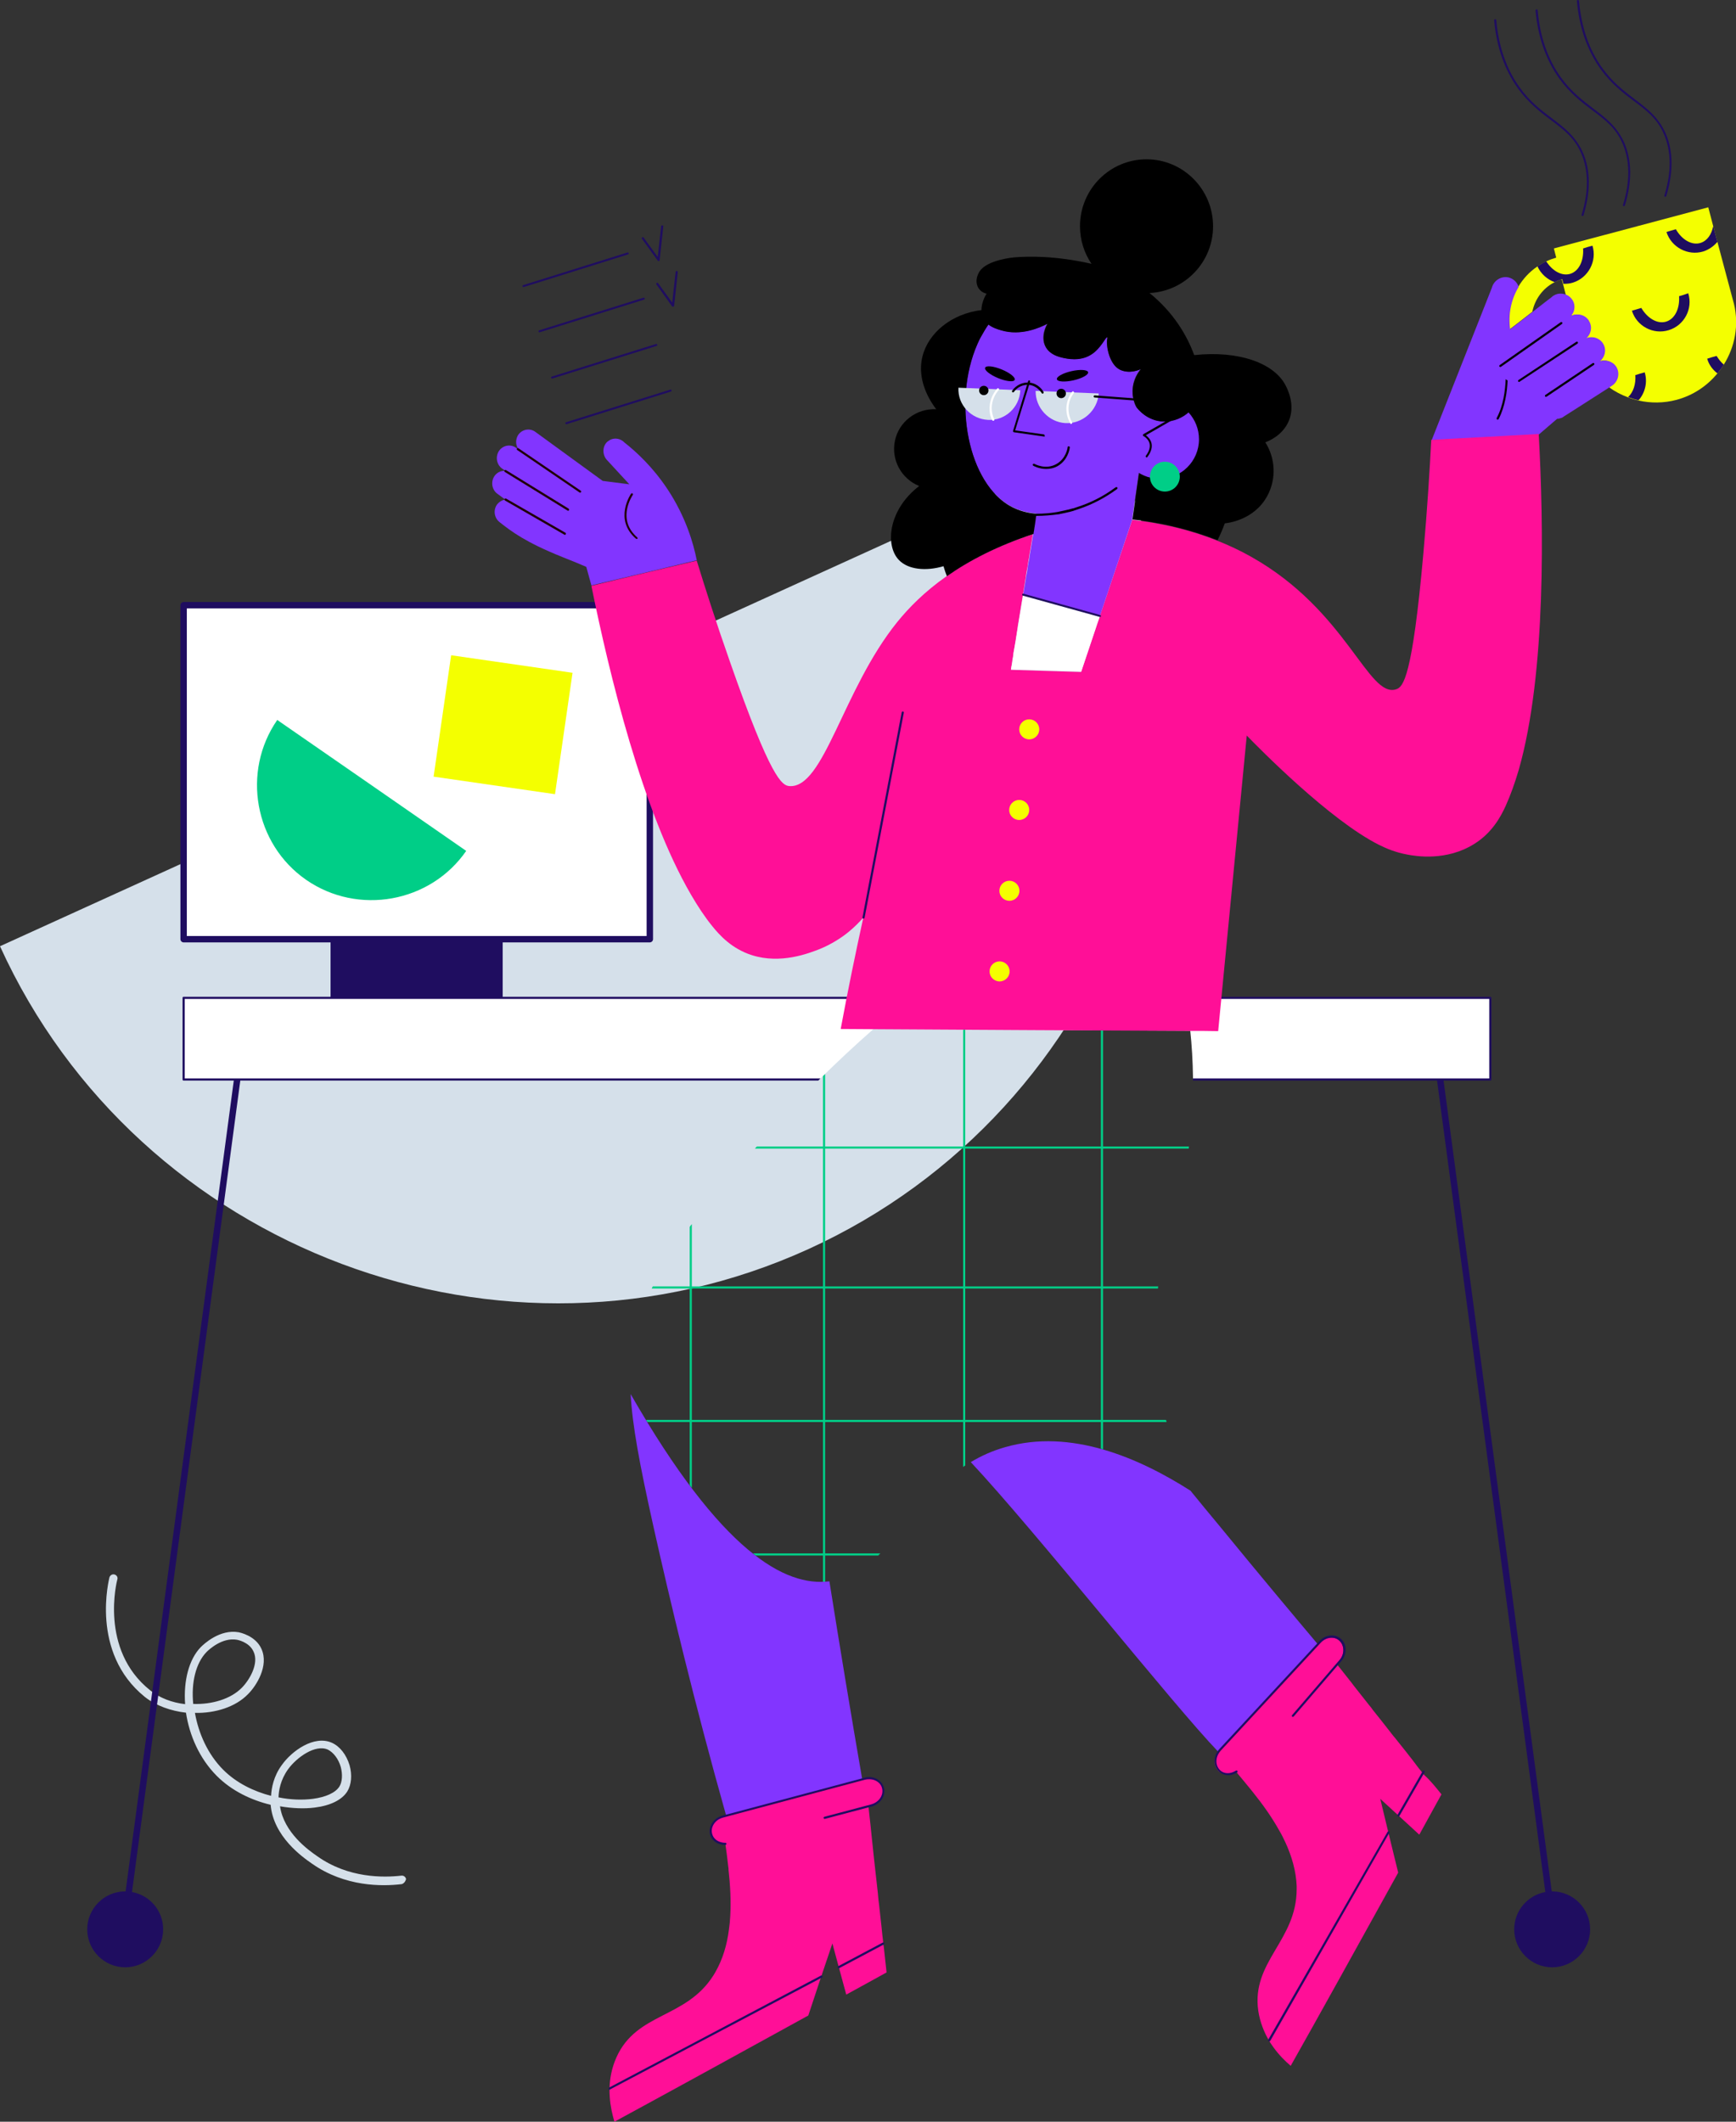 <?xml version="1.0" encoding="utf-8"?>
<!-- Generator: Adobe Illustrator 22.1.0, SVG Export Plug-In . SVG Version: 6.00 Build 0)  -->
<svg version="1.1" id="Слой_1" xmlns="http://www.w3.org/2000/svg" xmlns:xlink="http://www.w3.org/1999/xlink" x="0px" y="0px"
	 viewBox="0 0 814 994.9" style="enable-background:new 0 0 814 994.9;" xml:space="preserve">
<rect x="0" y="0" width="814" height="994.9" fill="#333333" stroke="none"/>
<style type="text/css">
	.st0{fill:#D5E0EA;}
	.st1{fill:#1F0D60;}
	.st2{fill:#FFFFFF;}
	.st3{fill:#00CE87;}
	.st4{fill:#F4FF00;}
	.st5{fill:#8235FF;}
	.st6{fill:#FF0F97;}
	.st7{fill:#1F0000;}
</style>
<g id="background_1_">
	<g id="background">
		<path id="semicircle" class="st0" d="M521.1,206.6c65,142.9,0.9,314-142,379.1S65,586.6,0,443.7
			C173.7,364.7,347.4,285.6,521.1,206.6z"/>
		<path id="line_1_" class="st0" d="M189.5,882.8c-0.3,0.3-0.7,0.6-1.2,0.7c-9.1,1.1-26.5,1.3-42-9.6c-4.5-3.1-18.1-12.7-19.4-27.6
			c-9.1-2.2-18.2-6.5-25.2-13.5c-8.2-8.2-12.9-19.1-14.5-29.7c-7-0.8-14-3.2-19.3-7.4C42,774.8,51.3,740,51.3,739.7
			c0.3-1,1.3-1.7,2.4-1.4c1,0.3,1.7,1.3,1.3,2.4c-0.1,0.3-8.6,32.8,15.4,51.9c4.4,3.6,10.3,5.8,16.4,6.5c-0.8-11,1.8-21,7.3-26.7
			l0,0c1.5-1.5,9-8.6,17.9-7c0.3,0.1,7.8,1.5,10.6,7.8c3.6,8-2.5,17.4-6.2,21.1c0,0,0,0-0.1,0.1c-5.8,6-15.3,9-24.9,8.8
			c1.7,9.6,6,19.4,13.3,26.7c6.2,6.2,14.3,10.1,22.4,12.2c0.2-3.7,1.2-9.2,5-14.4c4.7-6.7,15.2-14.2,23.5-10.5
			c3.8,1.7,6.8,5.6,8.3,10.5c1.3,4.6,0.9,9.2-1.1,12.4c-2.5,3.9-7.9,6.6-15.3,7.5c-4.7,0.6-10.4,0.4-16.2-0.6
			c1.8,12.3,13.2,20.5,17.6,23.5c14.4,10.2,30.9,10,39.4,9c1-0.1,2,0.7,2.1,1.7C190.2,881.8,189.9,882.4,189.5,882.8z M130.6,842.8
			c5.7,1.2,11.4,1.3,16.1,0.7c6-0.8,10.5-2.8,12.4-5.7c1.4-2.2,1.6-5.7,0.7-9.2c-1.1-3.9-3.5-6.9-6.1-8.2
			c-5.9-2.6-14.6,3.7-18.6,9.2C131.5,834.6,130.7,839.6,130.6,842.8z M90.6,799c8.8,0.3,17.6-2.3,22.8-7.6c0,0,0,0,0.1-0.1
			c3.6-3.7,8-11.3,5.4-16.8c-2-4.6-7.8-5.6-7.8-5.6c-6.9-1.2-13.1,4.6-14.2,5.7l0,0C91.8,779.8,89.6,789,90.6,799z"/>
	</g>
</g>
<g id="general_1_">
	<g id="general">
		<g id="computer">
			<rect x="155" y="438.9" class="st1" width="80.7" height="29"/>
			<g>
				<rect x="86.1" y="283.8" class="st2" width="218.6" height="156.6"/>
				<path class="st1" d="M304.7,441.9H86.1c-0.8,0-1.5-0.7-1.5-1.5V283.8c0-0.8,0.7-1.5,1.5-1.5h218.6c0.8,0,1.5,0.7,1.5,1.5v156.6
					C306.2,441.2,305.5,441.9,304.7,441.9z M87.6,438.9h215.6V285.3H87.6V438.9z"/>
			</g>
			<g id="figures">
				<path class="st3" d="M218.6,399c-16.8,24.3-50.7,30.4-75,13.6s-30.4-50.7-13.6-75C159.6,358.1,189.1,378.5,218.6,399z"/>
				
					<rect x="207" y="311" transform="matrix(0.143 -0.99 0.99 0.143 -134.177 524.638)" class="st4" width="57.5" height="57.5"/>
			</g>
		</g>
		<g id="table">
			<path class="st1" d="M61.9,887.2l50.8-380.7l-3-0.4L58.9,886.9c-0.1,0-0.1,0-0.2,0c-9.8,0-17.8,8-17.8,17.8s8,17.8,17.8,17.8
				s17.8-8,17.8-17.8C76.5,895.9,70.2,888.7,61.9,887.2z"/>
			<path class="st1" d="M727.8,886.9c-0.1,0-0.1,0-0.2,0l-50.8-380.8l-3,0.4l50.8,380.7c-8.3,1.5-14.6,8.8-14.6,17.5
				c0,9.8,8,17.8,17.8,17.8s17.8-8,17.8-17.8C745.6,894.9,737.6,886.9,727.8,886.9z"/>
			<path class="st2" d="M86.1,467.9v38.3h298.1c0.2-0.2,0.3-0.3,0.5-0.5c7.5-7.4,15.8-15.2,24.9-23.2c49.5,0.3,99,0.6,148.5,0.8
				c0.7,6.6,1.2,14.1,1.3,22.3v0.5h139.4v-38.3H86.1V467.9z"/>
			<path class="st1" d="M698.8,467.4H86.1c-0.3,0-0.5,0.2-0.5,0.5v38.3c0,0.3,0.2,0.5,0.5,0.5h297.6c0.2-0.2,0.3-0.3,0.5-0.5
				s0.3-0.3,0.5-0.5H86.6v-37.3h611.7v37.3H559.4v1h139.4c0.3,0,0.5-0.2,0.5-0.5v-38.3C699.3,467.7,699.1,467.4,698.8,467.4z"/>
		</g>
		<g id="woman">
			<g id="skirt">
				<path class="st3" d="M324.4,574v123.7c-0.3-0.4-0.7-0.9-1-1.3V575.3C323.7,574.9,324,574.4,324.4,574z"/>
				<path class="st3" d="M386.9,503.6v238.1c-0.3,0-0.7,0-1,0V504.6C386.3,504.3,386.6,503.9,386.9,503.6z"/>
				<path class="st3" d="M452.6,482.9v204.3c-0.3,0.2-0.7,0.4-1,0.7v-205H452.6z"/>
				<path class="st3" d="M517.2,483.2v196.4c-0.3-0.1-0.7-0.2-1-0.3V483.2C516.5,483.2,516.8,483.2,517.2,483.2z"/>
				<path class="st3" d="M547,666.8H303.5c-0.2-0.3-0.4-0.7-0.6-1h243.8C546.9,666.1,546.9,666.5,547,666.8z"/>
				<path class="st3" d="M543.1,603.2c-0.1,0.3-0.1,0.7-0.1,1H305.6c0.1-0.3,0.3-0.7,0.5-1H543.1z"/>
				<path class="st3" d="M412.8,728.4c-0.3,0.3-0.7,0.7-1,1h-57.5c-0.4-0.3-0.9-0.7-1.3-1H412.8z"/>
				<path class="st3" d="M557.5,537.6c0,0.3-0.1,0.7-0.1,1H354c0.1-0.2,0.3-0.3,0.4-0.5c0.2-0.2,0.3-0.3,0.5-0.5H557.5z"/>
			</g>
			<g id="cup_1_">
				<path id="cup" class="st4" d="M813,142.3c-0.1-0.2-0.1-0.5-0.2-0.7l-7.5-28.1l-2-7.5l0,0l-2.3-8.8l-72.4,19.3l1.1,4.3
					c-1.7,0.5-3.3,1.1-4.8,1.8c-1.4,0.7-2.8,1.5-4.1,2.4c-3.7,2.5-6.7,5.8-8.9,9.5c-3.5,5.8-5,12.8-4,19.9l3.9-3l4.9-3.8l1.8-1.4
					c1.2-5.9,4.9-11,10.3-13.8c1.1-0.6,2.3-1.1,3.5-1.4l0.6,2.2l1.3,5.1c1,0.4,1.9,1,2.5,1.9c1.4,1.7,1.7,4,1,5.9
					c-0.2,0.6-0.5,1.2-1,1.8l0.1,0.2c1-0.5,2.1-0.6,3.2-0.5c1.9,0.2,3.7,1.2,4.8,2.8c0.1,0.1,0.2,0.3,0.2,0.4
					c1.4,2.5,0.9,5.7-1.2,7.7c-0.1,0.1-0.2,0.2-0.3,0.2c0.1,0,0.3-0.1,0.4-0.1c2.7-0.9,5.9,0,7.5,2.5c0.9,1.4,1.2,3,0.9,4.5
					s-1.1,2.9-2.4,3.9c1.8-0.7,3.8-0.5,5.5,0.5c0.2,0.1,0.3,0.2,0.5,0.3c0.7,0.4,1.2,1,1.7,1.7c1.9,2.9,1,6.9-1.9,8.8l-1.2,0.8
					c2.7,2,5.6,3.5,8.8,4.7c1.6,0.6,3.2,1.1,4.9,1.5c5.7,1.3,11.9,1.3,17.9-0.3c7.8-2.1,14.3-6.5,19.1-12.3c1.1-1.3,2.1-2.7,3-4.1
					C813.5,162.7,815.5,152.4,813,142.3z"/>
				<g id="pattern">
					<path class="st1" d="M805.3,113.4c-1.7,2-3.9,3.6-6.6,4.5c-7.2,2.2-15-1.9-17.3-9.1c1.5-0.5,2.9-0.9,4.4-1.3
						c2.8,4.9,7.5,7.7,11.6,6.4c3.1-1,5.2-4,5.9-7.9L805.3,113.4z"/>
					<path class="st1" d="M787.3,138.9c0.4,5.7-1.9,10.6-6,11.9s-8.8-1.5-11.7-6.4c-1.5,0.4-2.9,0.9-4.4,1.3
						c2.2,7.2,10,11.4,17.3,9.1c7.2-2.2,11.4-10,9.1-17.3C790.3,138,788.8,138.5,787.3,138.9z"/>
					<path class="st1" d="M737.6,132.5c-1.5,0.5-3,0.6-4.5,0.6l-0.6-2.2c-1.2,0.4-2.4,0.8-3.5,1.4c-3.5-1.2-6.5-3.9-8.1-7.4
						c1.3-0.9,2.7-1.7,4.1-2.4c2.9,4.6,7.4,7.1,11.3,5.9c4.1-1.3,6.4-6.2,6-11.9c1.5-0.5,2.9-0.9,4.4-1.3
						C748.9,122.4,744.8,130.2,737.6,132.5z"/>
					<path class="st1" d="M768.3,187.7c-1.7-0.4-3.3-0.9-4.9-1.5c2.4-2.2,3.7-6,3.4-10.3c1.5-0.5,2.9-0.9,4.4-1.3
						C772.6,179.2,771.4,184.2,768.3,187.7z"/>
					<path class="st1" d="M808.3,171c-0.9,1.4-1.9,2.8-3,4.1c-2.2-1.7-4-4-4.8-6.9c1.5-0.5,2.9-0.9,4.4-1.3
						C805.9,168.5,807,169.9,808.3,171z"/>
				</g>
			</g>
			<g id="legs_1_">
				<g id="legs">
					<path class="st5" d="M404.3,834.4l-0.3,0.1l-63.5,16.9c-15.2-54-26.2-100.2-34.2-136c-6.4-28.8-9.8-47-10.6-61.7
						c42.7,74.5,72.6,90.4,93.2,87.8C393.9,772.9,399,803.8,404.3,834.4z"/>
					<path class="st5" d="M571.7,715.4c19.4,23.7,35.5,42.9,46.2,55.6L572,820.6c-0.3,0.3-0.5,0.6-0.7,0.9
						c-21.1-21.9-85.7-103.4-116.1-135.9c4.8-2.9,10.1-5.3,16.1-7c30.9-8.9,62.9,5.1,86.9,20.4C562.6,704.4,567.1,709.9,571.7,715.4
						z"/>
				</g>
				<g id="shoes">
					<path class="st6" d="M675.9,841.4c-1.8,3.2-5.5,10-10.4,18.9l-9.8-9l-8.5-7.8l3.8,15.8l0,0l4.6,18.8
						c-17.2,31.1-40.2,72.6-50.4,90.6c-2.6-2.2-5.5-5.1-8.1-8.7c-0.7-1-1.5-2.1-2.1-3.2c-2.3-3.9-4.2-8.6-5-13.9
						c-3.3-23.1,17.9-32.8,18-56.9c0-0.6,0-1.2,0-1.7c-0.3-7-2.3-13.9-5.3-20.4c-0.9-1.9-1.8-3.8-2.9-5.6
						c-3.5-6.3-7.8-12.3-12.3-17.9c-0.3-0.3-0.5-0.7-0.8-1c-2.4-3-4.8-5.8-7.1-8.6c-0.4,0.3-0.8,0.5-1.3,0.7c-2.4,1-5.1,0.7-6.9-1
						c-1.8-1.8-2.3-4.5-1.3-7c0.2-0.6,0.5-1.2,0.9-1.8c0.2-0.3,0.5-0.6,0.7-0.9l45.9-49.5l1-1.1c2.7-2.9,7-3.3,9.5-0.8
						s2.4,6.9-0.3,9.8l-1,1.1c1.9,2.4,3.8,4.8,5.7,7.2c0.8,1,1.6,2,2.4,3.1c2.4,3,4.7,6,7.1,9c0.6,0.7,1.2,1.4,1.7,2.2
						c2.8,3.5,5.6,7,8.3,10.5c0.2,0.3,0.4,0.5,0.6,0.8l0.1,0.1c0.4,0.6,0.9,1.1,1.3,1.6c0,0,0,0,0.1,0.1c0.5,0.6,1,1.3,1.5,1.9
						c2.3,2.9,4.6,5.7,6.8,8.6c0.2,0.3,0.4,0.5,0.6,0.8c0.4,0.5,0.8,1,1.2,1.6c0.9,1.2,1.8,2.3,2.7,3.4c0.3,0.4,0.6,0.8,1,1.2
						C670.9,835.1,673.4,838.3,675.9,841.4z"/>
					<path class="st6" d="M414.2,911.4c-0.2-1.4-0.3-2.9-0.5-4.3c-0.1-0.7-0.1-1.3-0.2-2c0-0.3-0.1-0.6-0.1-1
						c-0.4-3.7-0.8-7.3-1.2-10.9c-0.1-0.8-0.2-1.6-0.3-2.4v-0.1c-0.1-0.7-0.1-1.3-0.2-2c0-0.1,0-0.1,0-0.2c0-0.3-0.1-0.7-0.1-1
						c-0.5-4.5-1-8.9-1.5-13.4c-0.1-0.9-0.2-1.8-0.3-2.7c-0.4-3.8-0.8-7.6-1.2-11.4c-0.1-1.3-0.3-2.6-0.4-3.9c-0.3-3-0.7-6.1-1-9.2
						l1.4-0.4c3.8-1,6.3-4.7,5.5-8.1c-0.8-3.4-4.7-5.4-8.5-4.4l-1.2,0.3l-0.3,0.1l-63.5,16.9l-1.7,0.5c-1.1,0.3-2.1,0.8-2.9,1.4
						c-2.1,1.6-3.2,4.2-2.6,6.7c0.6,2.4,2.7,4.2,5.3,4.5c0.5,0.1,1,0.1,1.4,0.1c0.5,3.5,1,7.2,1.4,11c0.1,0.4,0.1,0.8,0.1,1.3
						c0.8,7.1,1.2,14.5,0.8,21.7c-0.1,2.1-0.3,4.2-0.6,6.2c-0.9,7.2-2.9,14-6.4,20.1c-0.3,0.5-0.6,1-0.9,1.5
						c-12.9,20.4-36,17.2-45.5,38.5c-2.2,5-3.1,9.9-3.2,14.5c0,1.3,0,2.6,0.1,3.9c0.3,4.4,1.2,8.4,2.2,11.7
						c18.1-9.8,59.7-32.6,90.9-49.8l6.1-18.4l5.2-15.4l3,11.1l3.5,12.9c8.9-4.9,15.7-8.6,18.9-10.4c-0.4-4-0.9-8-1.3-12
						C414.3,912.5,414.2,911.9,414.2,911.4z"/>
					<path class="st1" d="M576,832.4c-1.7,0-3.3-0.6-4.5-1.8c-1.9-1.8-2.5-4.8-1.5-7.6c0.4-1.1,1-2,1.8-2.9l46.9-50.6
						c1.5-1.6,3.5-2.6,5.6-2.6c1.8-0.1,3.4,0.6,4.7,1.8c2.7,2.7,2.6,7.4-0.3,10.5l-22.1,25.7c-0.2,0.2-0.5,0.2-0.7,0.1
						c-0.2-0.2-0.2-0.5-0.1-0.7l22.1-25.7c2.5-2.7,2.7-6.8,0.3-9.1c-1-1-2.4-1.6-4-1.5c-1.8,0-3.6,0.9-4.9,2.3l-46.9,50.6
						c-0.7,0.8-1.2,1.6-1.6,2.6c-0.9,2.4-0.4,4.9,1.2,6.5c1.6,1.6,4,1.9,6.3,0.9c0.4-0.2,0.8-0.4,1.2-0.6c0.2-0.2,0.5-0.1,0.7,0.1
						c0.2,0.2,0.1,0.5-0.1,0.7c-0.5,0.3-0.9,0.5-1.4,0.7C578,832.2,577,832.4,576,832.4z"/>
					<path class="st1" d="M595.1,957.2c-0.1,0-0.2,0-0.2-0.1c-0.2-0.1-0.3-0.4-0.2-0.7l55.9-97.4c0.1-0.2,0.3-0.3,0.4-0.3
						c0.3,0,0.5,0.2,0.5,0.5c0,0.1,0,0.2-0.1,0.3L595.6,957C595.5,957.1,595.3,957.2,595.1,957.2z"/>
					<path class="st1" d="M655.7,851.8c-0.1,0-0.2,0-0.2-0.1c-0.2-0.1-0.3-0.4-0.2-0.7l11.8-20.5c0.1-0.2,0.4-0.3,0.7-0.2
						c0.2,0.1,0.3,0.4,0.2,0.7l-11.8,20.5C656,851.7,655.9,851.8,655.7,851.8z"/>
					<path class="st1" d="M339.8,865.1c-0.4,0-0.8,0-1.2-0.1c-2.8-0.4-5.1-2.4-5.7-4.9c-0.6-2.6,0.5-5.4,2.8-7.2
						c0.9-0.7,1.9-1.2,3-1.5l66.7-17.8c2.1-0.6,4.3-0.3,6.1,0.8c1.5,0.9,2.6,2.3,3,4c0.9,3.7-1.7,7.6-5.8,8.7l-21.9,5.8
						c-0.3,0.1-0.5-0.1-0.6-0.4c-0.1-0.3,0.1-0.5,0.4-0.6l21.9-5.8c3.6-1,5.9-4.3,5.1-7.5c-0.3-1.4-1.2-2.6-2.6-3.4
						c-1.5-0.9-3.5-1.1-5.3-0.7l-1.5,0.4L339,852.3c-1,0.3-1.9,0.7-2.7,1.3c-2,1.6-3,4-2.4,6.2c0.5,2.2,2.4,3.8,4.9,4.2
						c0.4,0.1,0.9,0.1,1.3,0.1c0.3,0,0.5,0.2,0.5,0.5s-0.2,0.5-0.5,0.5C340,865.1,339.9,865.1,339.8,865.1z"/>
					<path class="st1" d="M285.8,979.9c-0.2,0-0.4-0.1-0.4-0.3c-0.1-0.2,0-0.5,0.2-0.7l99.3-52.5c0.2-0.1,0.4-0.1,0.5,0
						c0.2,0.1,0.3,0.4,0.2,0.7c0,0.1-0.1,0.1-0.2,0.2L286,979.8C286,979.8,285.9,979.9,285.8,979.9z"/>
					<path class="st1" d="M393.2,923c-0.2,0-0.4-0.1-0.4-0.3c-0.1-0.2,0-0.5,0.2-0.7l20.9-11.1c0.2-0.1,0.5,0,0.7,0.2
						c0.1,0.2,0,0.5-0.2,0.7l-20.9,11.1C393.4,923,393.3,923,393.2,923z"/>
				</g>
			</g>
			<g id="hands">
				<g id="hand_r">
					<path class="st5" d="M757.8,171.9c-0.5-0.7-1-1.3-1.7-1.7c-0.2-0.1-0.3-0.2-0.5-0.3c-1.6-0.9-3.6-1.1-5.5-0.5
						c1.3-1,2.1-2.4,2.4-3.9c0.3-1.5,0-3.1-0.9-4.5c-1.6-2.5-4.8-3.5-7.5-2.5c-0.1,0-0.3,0.1-0.4,0.1c0.1-0.1,0.2-0.1,0.3-0.2
						c2.1-2,2.7-5.1,1.2-7.7c-0.1-0.1-0.2-0.2-0.2-0.4c-1.1-1.7-2.9-2.7-4.8-2.8c-1.1-0.1-2.2,0-3.2,0.5c-0.1,0-0.2,0.1-0.4,0.2
						c0.1-0.1,0.2-0.2,0.3-0.4c0.4-0.5,0.8-1.2,1-1.8c0.7-2,0.4-4.2-1-5.9c-0.7-0.9-1.6-1.5-2.5-1.9c-1-0.4-2.2-0.6-3.3-0.5
						s-2.3,0.6-3.2,1.3l-0.3,0.3l-3.4,2.6l-5.5,4.3l-1.8,1.4l-4.9,3.8l-3.9,3c-1-7.1,0.5-14.1,4-19.9c-0.7-2.1-2.4-3.8-4.7-4.4
						c-3.5-0.8-7,1.4-7.9,4.9c-9.4,23.8-18.8,47.6-28.2,71.4l50.3-2.7l8.5-7.3c0.6,0,1.3-0.2,1.9-0.4c0.4-0.1,0.8-0.3,1.1-0.6
						l5.2-3.3l16.4-10.5l1.2-0.8C758.9,178.8,759.7,174.8,757.8,171.9z"/>
					<path d="M706.9,178.4c-0.2,5.3-1.2,12.3-4.2,18.1c-0.1,0.2-0.3,0.3-0.5,0.3c-0.1,0-0.2,0-0.2-0.1c-0.2-0.1-0.3-0.4-0.2-0.7
						c3.1-5.8,4-12.9,4.2-18.2C706.2,178,706.5,178.2,706.9,178.4z"/>
					<path d="M712.3,179.1c-0.2,0-0.3-0.1-0.4-0.2c-0.2-0.2-0.1-0.5,0.1-0.7l27.1-17.9c0.2-0.2,0.5-0.1,0.7,0.1
						c0.2,0.2,0.1,0.5-0.1,0.7L712.5,179C712.5,179.1,712.4,179.1,712.3,179.1z"/>
					<path d="M703.5,172.1c-0.2,0-0.3-0.1-0.4-0.2c-0.2-0.2-0.1-0.5,0.1-0.7l28.6-20.1c0.2-0.2,0.5-0.1,0.7,0.1
						c0.2,0.2,0.1,0.5-0.1,0.7L703.8,172C703.7,172.1,703.6,172.1,703.5,172.1z"/>
					<path d="M724.9,186.1c-0.2,0-0.3-0.1-0.4-0.2c-0.2-0.2-0.1-0.5,0.1-0.7l22.2-14.9c0.2-0.2,0.5-0.1,0.7,0.1
						c0.2,0.2,0.1,0.5-0.1,0.7L725.2,186C725.1,186,725,186.1,724.9,186.1z"/>
				</g>
				<g id="hand_l">
					<path class="st5" d="M313,229.4c-6.9-10.4-14.6-17.5-20.2-21.9c-1.8-1.9-4.5-2.3-6.6-1.3c-0.5,0.3-1,0.6-1.5,1
						c-2.3,2.2-2.3,6-0.2,8.4l10.6,11.5l-12.5-1.6l0,0l-31.6-23c-2.6-1.9-6.2-1.2-8,1.4c-1.3,2-1.3,4.6-0.1,6.5L242,210
						c-2.6-1.9-6.2-1.2-8,1.4c-1.8,2.7-1.2,6.4,1.4,8.3l1.6,1.1c-2-0.2-4,0.7-5.2,2.5c-0.7,1-1,2.2-1,3.4c0,1.9,0.9,3.8,2.5,4.9
						l3.7,2.7c-0.6,0.1-1.3,0.2-1.8,0.5c-0.8,0.4-1.5,1-2.1,1.7c-1.9,2.6-1.4,6.3,1.1,8.3c5.7,4.5,12.3,9.5,29.5,16.4
						c5.1,2,9.1,3.7,11.2,4.6c0.8,2.9,1.6,5.8,2.4,8.7l0,0c16.5-3.9,33-7.8,49.4-11.8l0,0C325.2,255,321.6,242.4,313,229.4z"/>
					<path class="st7" d="M298.5,252.7c-0.1,0-0.2,0-0.3-0.1c-10.5-9-2.4-21-2.3-21.1c0.2-0.2,0.5-0.3,0.7-0.1s0.3,0.5,0.1,0.7
						c0,0-2,2.9-2.7,6.8c-0.9,5.1,0.7,9.5,4.8,13.1c0.2,0.2,0.2,0.5,0.1,0.7C298.8,252.6,298.6,252.7,298.5,252.7z"/>
					<path class="st7" d="M272,231c-0.1,0-0.2,0-0.3-0.1L242.5,211c-0.2-0.2-0.3-0.5-0.1-0.7s0.5-0.3,0.7-0.1l29.2,19.9
						c0.2,0.2,0.3,0.5,0.1,0.7C272.4,230.9,272.2,231,272,231z"/>
					<path class="st7" d="M266.4,239.5c-0.1,0-0.2,0-0.3-0.1l-29.4-18.1c-0.2-0.1-0.3-0.5-0.2-0.7s0.5-0.3,0.7-0.2l29.4,18.1
						c0.2,0.1,0.3,0.5,0.2,0.7C266.8,239.4,266.6,239.5,266.4,239.5z"/>
					<path class="st7" d="M264.8,250.8c-0.1,0-0.2,0-0.2-0.1l-27.8-16c-0.2-0.1-0.3-0.4-0.2-0.7c0.1-0.2,0.4-0.3,0.7-0.2l27.8,16
						c0.2,0.1,0.3,0.4,0.2,0.7C265.1,250.8,265,250.8,264.8,250.8z"/>
				</g>
			</g>
			<g id="list">
				<path class="st1" d="M245.4,134.6c-0.2,0-0.4-0.2-0.4-0.3c-0.1-0.3,0.1-0.5,0.3-0.6l48.9-15.3c0.3-0.1,0.5,0.1,0.6,0.3
					c0.1,0.3-0.1,0.5-0.3,0.6l-48.9,15.3C245.5,134.6,245.5,134.6,245.4,134.6z"/>
				<path class="st1" d="M252.9,155.8c-0.2,0-0.4-0.2-0.4-0.3c-0.1-0.3,0.1-0.5,0.3-0.6l48.9-15.3c0.3-0.1,0.5,0.1,0.6,0.3
					c0.1,0.3-0.1,0.5-0.3,0.6l-48.9,15.3C253.1,155.8,253,155.8,252.9,155.8z"/>
				<path class="st1" d="M258.8,177.5c-0.2,0-0.4-0.2-0.4-0.3c-0.1-0.3,0.1-0.5,0.3-0.6l48.9-15.3c0.3-0.1,0.5,0.1,0.6,0.3
					c0.1,0.3-0.1,0.5-0.3,0.6L259,177.5C259,177.5,258.9,177.5,258.8,177.5z"/>
				<path class="st1" d="M265.5,198.9c-0.2,0-0.4-0.2-0.4-0.3c-0.1-0.3,0.1-0.5,0.3-0.6l48.9-15.3c0.3-0.1,0.5,0.1,0.6,0.3
					c0.1,0.3-0.1,0.5-0.3,0.6l-48.9,15.3C265.7,198.9,265.6,198.9,265.5,198.9z"/>
				<path class="st1" d="M308.7,122.4c-0.1,0-0.3-0.1-0.3-0.2L301,112c-0.2-0.2-0.1-0.5,0.1-0.7s0.5-0.1,0.7,0.1l6.6,9.1l1.6-14.4
					c0-0.3,0.3-0.5,0.6-0.4c0.3,0,0.5,0.3,0.4,0.6l-1.7,15.7c0,0.2-0.2,0.4-0.4,0.4C308.8,122.4,308.8,122.4,308.7,122.4z"/>
				<path class="st1" d="M315.4,143.8c-0.1,0-0.3-0.1-0.3-0.2l-7.3-10.2c-0.2-0.2-0.1-0.5,0.1-0.7s0.5-0.1,0.7,0.1l6.6,9.1l1.6-14.4
					c0-0.3,0.3-0.5,0.6-0.4c0.3,0,0.5,0.3,0.4,0.6l-1.7,15.7c0,0.2-0.2,0.4-0.4,0.4C315.5,143.8,315.5,143.8,315.4,143.8z"/>
			</g>
			<g id="cardigan">
				<path class="st6" d="M721.5,203.5c-8.4,0.5-16.8,0.9-25.2,1.4c-3.9,0.2-21.3,1.1-25.2,1.4c-0.7,13.7-1.8,31.9-3.7,53.3
					c-5.2,58.4-9.5,62.5-12.7,63.6c-13.2,4.4-23-36.8-68-62.1c-5.3-3-10.7-5.5-16-7.6c-12.2-4.9-24.2-7.6-34.8-9.1
					c-1.7-0.2-3.3-0.5-4.8-0.6c-0.1,0-0.2,0.1-0.3,0.1l0,0v0.1c-5.8,17.1-11.5,34.3-17.3,51.4l0,0c-2.2,6.6-4.4,13.1-6.6,19.7
					c-11-0.3-22-0.7-32.9-1c0.1-0.4,0.1-0.8,0.2-1.4c0.1-0.3,0.1-0.7,0.2-1.1c0.1-0.5,0.2-1,0.2-1.5c0.1-0.4,0.1-0.8,0.2-1.3
					c0.1-0.3,0.1-0.6,0.2-1c0-0.3,0.1-0.6,0.1-0.9c0.3-1.9,0.7-4.1,1.1-6.5c0.1-0.7,0.2-1.3,0.3-2c0.1-0.4,0.1-0.7,0.2-1.1
					c0-0.3,0.1-0.5,0.1-0.8c0.1-0.8,0.3-1.6,0.4-2.4c0-0.1,0-0.2,0-0.3c0.1-0.8,0.3-1.6,0.4-2.4c1-6.3,2.2-13.2,3.2-19.7
					c0.1-0.5,0.2-0.9,0.2-1.4c0.2-1.4,0.4-2.7,0.7-4c0.1-0.5,0.2-1,0.2-1.5c0.1-0.4,0.1-0.7,0.2-1.1c0.1-0.7,0.2-1.4,0.4-2.1
					c0.1-0.7,0.2-1.4,0.3-2.1c0.1-0.3,0.1-0.7,0.2-1c0.5-3.2,1-6,1.3-8c-17,5.5-30.2,12.5-40.6,19.8c-10.1,7.1-17.5,14.6-23,21.4
					c-25.6,31.7-34.3,78.2-50.6,76.9c-3.4-0.3-8.6-3.2-27.9-58.5c-6.5-18.5-11.6-34.5-15.5-47.2c-16.5,3.9-33,7.8-49.4,11.8
					c8.4,41.6,24,105.8,46.7,144.8c3.2,5.5,6.5,10.5,10,14.8c3.3,4.1,9.1,10.6,18.6,13.6c13.5,4.3,26.7-0.9,31.8-2.9
					c2.7-1.1,5.2-2.4,7.5-3.8c4.7-2.8,8.8-6.3,12.9-10.9c-3.5,16-7.1,33.3-10.6,52.2c5.1,0,10.3,0.1,15.4,0.1
					c49.5,0.3,99,0.6,148.5,0.8c4.4,0,8.7,0,13.1,0.1c4.5-46.2,8.9-92.4,13.4-138.6c5.6,5.8,39,39.8,62.1,51.3
					c3.4,1.7,7.7,3.5,13.1,4.5c4.1,0.8,18.5,3.2,31.5-5c8.5-5.3,12.5-13,14.7-17.8c2.3-5.1,4.3-10.7,6.1-16.8
					C725.1,315.7,723.8,245.4,721.5,203.5z"/>
				<circle class="st4" cx="482.6" cy="342" r="4.7"/>
				<circle class="st4" cx="477.9" cy="379.8" r="4.7"/>
				<circle class="st4" cx="473.3" cy="417.7" r="4.7"/>
				<circle class="st4" cx="468.7" cy="455.5" r="4.7"/>
				<path class="st1" d="M404.9,430.8C404.8,430.8,404.8,430.8,404.9,430.8c-0.4-0.1-0.5-0.3-0.5-0.6l18.4-96.2
					c0.1-0.3,0.3-0.4,0.6-0.4c0.3,0.1,0.4,0.3,0.4,0.6l-18.4,96.2C405.3,430.6,405.1,430.8,404.9,430.8z"/>
			</g>
			<g id="lines">
				<path class="st1" d="M742,101.3L742,101.3c-0.4-0.1-0.5-0.4-0.4-0.6c3.4-11,3.3-20.7-0.2-28.8c-3.2-7.4-8.3-11.2-14.2-15.6
					c-4.9-3.7-10.4-7.9-15.5-14.9c-6.2-8.7-10-19.4-11.1-31.9c0-0.3,0.2-0.5,0.5-0.5s0.5,0.2,0.5,0.5c1.1,12.3,4.7,22.8,10.9,31.4
					c4.9,6.9,10.2,10.8,15.2,14.6c5.7,4.3,11.1,8.4,14.5,16c3.6,8.3,3.7,18.2,0.3,29.5C742.4,101.2,742.2,101.3,742,101.3z"/>
				<path class="st1" d="M761.4,96.7L761.4,96.7c-0.4-0.1-0.5-0.4-0.4-0.6c3.4-11,3.3-20.7-0.2-28.8c-3.2-7.4-8.3-11.2-14.2-15.6
					c-4.9-3.7-10.4-7.9-15.5-14.9c-6.2-8.7-10-19.4-11.1-31.9c0-0.3,0.2-0.5,0.5-0.5s0.5,0.2,0.5,0.5c1.1,12.3,4.7,22.8,10.9,31.4
					c4.9,6.8,10.2,10.8,15.2,14.6c5.7,4.3,11.1,8.4,14.5,16c3.6,8.3,3.7,18.2,0.3,29.5C761.8,96.5,761.6,96.7,761.4,96.7z"/>
				<path class="st1" d="M780.8,92.3L780.8,92.3c-0.4-0.1-0.5-0.4-0.4-0.6c3.4-11,3.3-20.7-0.2-28.8c-3.2-7.4-8.3-11.2-14.2-15.6
					c-4.9-3.7-10.4-7.9-15.5-14.9c-6.2-8.7-10-19.4-11.1-31.9c0-0.3,0.2-0.5,0.5-0.5s0.5,0.2,0.5,0.5c1.1,12.3,4.7,22.8,10.9,31.4
					c4.9,6.8,10.2,10.8,15.2,14.6c5.7,4.3,11.1,8.4,14.5,16c3.6,8.3,3.7,18.2,0.3,29.5C781.2,92.1,781,92.3,780.8,92.3z"/>
			</g>
			<g id="head">
				<path id="face" class="st5" d="M544.1,197.7c-6.4-0.8-10.2-5.3-11.1-6.4c-0.8-1.4-2-4.2-2-8c0.1-5.5,2.9-9.2,3.9-10.3
					c-0.7,0.3-5.3,2.5-9.8,0.3c-5-2.4-6.6-11.2-6-14.4c0-0.2,0.1-0.7,0-0.8c-0.7-0.4-3,5.3-7.7,8.2c-5.3,3.3-11.6,1.7-12.7,1.5
					c-2.7-0.6-6.4-1.6-8.4-5.1c-2.8-4.9,0.5-10.6,0.8-11c-3.4,1.8-12.4,6-21.8,3.1c-1.6-0.5-4-1.2-5.9-2.7c-1.2,1.6-2.2,3.4-3.2,5.2
					c-0.7,1.3-1.3,2.6-2,4c-11.8,26.9-4.4,65.6,16.1,76.3c3.5,1.8,7.4,2.8,11.6,3.2c-0.5,3.2-1,6.3-1.4,9.5c-0.3,2-0.8,4.8-1.3,8
					c0,0.3-0.1,0.7-0.2,1c-0.1,0.7-0.2,1.4-0.3,2.1c-0.1,0.7-0.2,1.4-0.4,2.1c-0.1,0.4-0.1,0.7-0.2,1.1c-0.1,0.5-0.2,1-0.2,1.5
					c-0.2,1.3-0.4,2.7-0.7,4c-0.1,0.5-0.2,0.9-0.2,1.4c-0.4,2.3-0.8,4.7-1.2,7.1c10.5,2.9,25.1,7,36,10c5-15,10.1-30,15.1-45
					c0,0,0,0,0-0.1l0,0c0,0,0,0,0-0.1v-0.1l0,0c1.2-8.2,2.3-16.4,3.5-24.5c4.4-5,8-10.6,10.5-16.8c0.3-0.8,0.7-1.7,1-2.6
					c0.2-0.6,0.4-1.2,0.6-1.8C545.7,197.8,544.9,197.8,544.1,197.7z"/>
				<path id="hair" d="M603.2,181.5c-5.2-11.3-22.5-17.2-43-15c-0.1,0-0.2,0-0.3-0.1c-3.2-8.8-9.5-19.8-20.9-29
					c16.6-0.8,29.8-14.5,29.8-31.3c0-17.3-14-31.4-31.2-31.4s-31.2,14-31.2,31.4c0,6.5,2,12.6,5.4,17.6c-16.9-3.8-29.2-3.6-36.4-3
					c0,0-12.6,1.1-16.1,6.6c-1.7,2.6-1.4,5.1-1.4,5.1c0.1,0.6,0.2,1.9,1.2,3.1c1.3,1.7,3,2.1,3.5,2.2c0,0-2.4,3.6-2.4,7.7
					c-14,1.7-25,10.7-27.7,21.9c-3,12.3,5.2,22.9,6.5,24.6c-9.3-0.5-17.6,5.9-19.4,14.9c-1.8,8.8,3,17.7,11.4,21.1
					c-14.4,11-16.1,27.7-9.6,34.6c4.4,4.7,12.9,5.4,21,3c0.5,1.7,1,3.2,1.6,4.7c10.4-7.3,23.6-14.2,40.6-19.8c0.5-3.2,1-6.3,1.4-9.5
					c-4.2-0.3-8.1-1.4-11.6-3.2c-20.5-10.7-27.9-49.4-16.1-76.3c0.6-1.4,1.2-2.7,2-4c1-1.8,2-3.5,3.2-5.2l0,0
					c1.9,1.5,4.2,2.2,5.9,2.7c9.4,2.8,18.4-1.3,21.8-3.1c-0.2,0.4-3.5,6.1-0.8,11c2,3.5,5.7,4.5,8.4,5.1c1.2,0.2,7.4,1.8,12.7-1.5
					c4.8-2.9,7-8.6,7.7-8.2c0.2,0.1,0.1,0.6,0,0.8c-0.6,3.2,1,12,6,14.4c4.5,2.1,9.1,0,9.8-0.3c-0.9,1.1-3.8,4.8-3.9,10.3
					c-0.1,3.5,1.1,6.3,1.9,7.7c0,0.1,0.1,0.2,0.1,0.2c0.9,1.2,4.7,5.6,11.1,6.4c0.8,0.1,1.6,0.1,2.4,0.1c-0.2,0.6-0.4,1.2-0.6,1.8
					c-0.3,0.9-0.6,1.7-1,2.6c-2.5,6.2-6.1,11.8-10.5,16.8c-1.2,8.2-2.3,16.4-3.5,24.5l0,0v0.1c0,0.1,0,0.1,0,0.1
					c0.1,0,0.2-0.1,0.3-0.1c1.6,0.2,3.2,0.4,4.8,0.6c10.6,1.5,22.5,4.3,34.8,9.1c1.5-3,2.6-5.7,3.4-7.9c0.9-0.1,13.8-1.3,20-13
					c4.2-7.9,3.8-17.4-1-25c1.6-0.6,8.1-3.2,11-10C607.3,190.3,604.1,183.4,603.2,181.5z"/>
				<path id="nose" d="M489.6,204.7L489.6,204.7l-14.1-2c-0.1,0-0.3-0.1-0.4-0.2c-0.1-0.1-0.1-0.3-0.1-0.4l7.1-23.4
					c0.1-0.3,0.4-0.4,0.6-0.3c0.3,0.1,0.4,0.4,0.3,0.6l-7,22.8l13.4,1.9c0.3,0,0.5,0.3,0.4,0.6C490.1,204.5,489.9,204.7,489.6,204.7
					z"/>
				<g id="brows">
					<ellipse transform="matrix(0.38 -0.925 0.925 0.38 128.781 542.285)" cx="468.7" cy="175.1" rx="2.2" ry="7.5"/>
					<ellipse transform="matrix(0.975 -0.221 0.221 0.975 -26.525 115.362)" cx="503" cy="176.4" rx="7.5" ry="2.2"/>
				</g>
				<path id="mouth" d="M490.5,219.9c-3.3,0-5.8-1.4-6-1.5s-0.3-0.4-0.2-0.7c0.1-0.2,0.4-0.3,0.7-0.2c0.2,0.1,5.4,3,10.5,0
					c4.3-2.5,5.1-7.3,5.1-7.8c0-0.3,0.3-0.5,0.6-0.4c0.3,0,0.5,0.3,0.4,0.6c-0.1,1-1,5.9-5.6,8.6
					C494.1,219.6,492.2,219.9,490.5,219.9z"/>
				<path d="M486,241.9c-0.1,0-0.1,0-0.2,0c-0.3,0-0.5-0.2-0.5-0.5s0.2-0.5,0.5-0.5c0.1,0,0.1,0,0.2,0c3.4,0,6.9-0.3,10.3-0.9
					l0.3-0.1c0.2,0,0.3-0.1,0.5-0.1c1.1-0.2,2.3-0.5,3.6-0.8c0,0,0,0,0.1,0l0,0c0.7-0.2,1.5-0.4,2.2-0.6c0.1,0,0.1,0,0.2,0
					c0.2-0.1,0.4-0.1,0.6-0.2c0.5-0.2,1-0.3,1.5-0.5c6.2-2,12.1-5,17.4-8.9c0.1-0.1,0.2-0.1,0.3-0.2l0.2-0.1
					c0.2-0.2,0.5-0.1,0.7,0.1c0.2,0.2,0.1,0.5-0.1,0.7l-0.1,0.1c-0.1,0.1-0.2,0.1-0.3,0.2c-5.4,3.9-11.3,7-17.6,9.1
					c-0.5,0.2-1,0.3-1.5,0.5c-0.2,0.1-0.4,0.1-0.6,0.2c-0.1,0-0.2,0-0.2,0.1c-0.7,0.2-1.5,0.4-2.2,0.6h-0.1
					c-1.3,0.3-2.5,0.6-3.6,0.8c-0.2,0-0.4,0.1-0.5,0.1l-0.3,0.1C493,241.6,489.5,241.9,486,241.9z"/>
				<g id="ear">
					<path class="st5" d="M562.2,206c0,10.2-8.3,18.5-18.5,18.5s-18.5-8.3-18.5-18.5c0-6.2,3-11.7,7.7-15c0,0.1,0.1,0.2,0.1,0.2
						c0.9,1.2,4.7,5.6,11.1,6.4c0.8,0.1,1.6,0.1,2.4,0.1c4.1-0.1,8-1.8,10.8-4.3C560.4,196.8,562.2,201.2,562.2,206z"/>
					<path d="M537.7,214.5c-0.1,0-0.2,0-0.3-0.1c-0.2-0.2-0.3-0.5-0.1-0.7c1.6-2.1,2.1-4.1,1.7-5.8c-0.6-2.3-2.8-3.4-2.8-3.4
						c-0.2-0.1-0.3-0.2-0.3-0.4s0.1-0.4,0.2-0.5l14.6-8.4c0.2-0.1,0.5-0.1,0.7,0.2c0.1,0.2,0.1,0.5-0.2,0.7l-13.9,8
						c0.8,0.6,2.1,1.8,2.6,3.6c0.5,2-0.1,4.2-1.9,6.6C538,214.4,537.9,214.5,537.7,214.5z"/>
				</g>
				<g id="glasses">
					<path class="st0" d="M515.2,184.5c-0.6,8.1-7.7,14.4-15.7,13.9c-7.8-0.5-14-7.2-13.9-15.1C495.5,183.7,505.4,184.1,515.2,184.5
						z"/>
					<path class="st0" d="M478.4,183c-0.3,8-7.1,14.3-15.1,13.9s-14.3-7.1-13.9-15.1C459,182.2,468.7,182.6,478.4,183z"/>
					<path d="M488.9,184.6c-0.2,0-0.3-0.1-0.4-0.2c-0.2-0.3-2.1-3.4-5.8-3.9c-2.8-0.3-5.6,0.9-7.3,3.3c-0.2,0.2-0.5,0.3-0.7,0.1
						s-0.3-0.5-0.1-0.7c1.9-2.7,5-4.1,8.2-3.8c4.1,0.5,6.2,3.7,6.5,4.4c0.1,0.2,0.1,0.5-0.2,0.7C489.1,184.6,489,184.6,488.9,184.6z
						"/>
					<path d="M533.5,187.9c0,0-0.1,0-0.2,0l-20-1.5c-0.3,0-0.5-0.3-0.5-0.5c0-0.3,0.3-0.5,0.5-0.5l20,1.5c0.3,0,0.5,0.3,0.5,0.5
						C533.9,187.7,533.7,187.9,533.5,187.9z"/>
					<path class="st2" d="M465.7,197.3c-0.2,0-0.4-0.1-0.5-0.3c-0.9-1.8-1.3-3.8-1.2-5.8c0.1-4.1,2-7.2,3.6-9c0.2-0.2,0.5-0.2,0.7,0
						s0.2,0.5,0,0.7c-1.5,1.7-3.2,4.5-3.3,8.3c0,1.9,0.4,3.7,1.2,5.4c0.1,0.3,0,0.5-0.2,0.7C465.8,197.3,465.8,197.3,465.7,197.3z"
						/>
					<path class="st2" d="M502.2,198.8c-0.2,0-0.3-0.1-0.4-0.3c-0.8-1.5-1.8-3.9-1.8-6.9c0.1-3.6,1.5-6.3,2.7-7.9
						c0.2-0.2,0.5-0.3,0.7-0.1s0.3,0.5,0.1,0.7c-1.1,1.5-2.5,4-2.5,7.3c0,2.8,0.9,5,1.7,6.4c0.1,0.2,0.1,0.5-0.2,0.7
						C502.4,198.8,502.3,198.8,502.2,198.8z"/>
				</g>
				<g id="eyes">
					<circle cx="497.6" cy="184.5" r="2.2"/>
					<circle cx="461.3" cy="183.1" r="2.2"/>
				</g>
				<circle id="earring" class="st3" cx="546.2" cy="223.5" r="7"/>
			</g>
			<g id="blouse">
				<path class="st2" d="M479.8,278.8c-0.7,4.2-1.4,8.5-2.1,12.6c-0.1,0.8-0.3,1.6-0.4,2.4c-0.1,0.9-0.3,1.8-0.4,2.6
					c-0.1,0.6-0.2,1.3-0.3,1.9c-0.1,0.7-0.2,1.4-0.3,2c-0.2,1.2-0.4,2.3-0.6,3.4c-0.1,0.5-0.2,1.1-0.3,1.6c-0.1,0.5-0.2,1-0.2,1.5
					c0,0.3-0.1,0.6-0.1,0.9c-0.2,1.4-0.4,2.7-0.6,3.7c-0.1,0.4-0.1,0.8-0.2,1.1c-0.1,0.5-0.2,1-0.2,1.4c11,0.3,22,0.7,32.9,1
					c2.2-6.6,4.4-13.1,6.6-19.7c0.7-2.1,1.4-4.3,2.2-6.4C504.9,285.8,490.2,281.7,479.8,278.8z"/>
				<path class="st1" d="M515.7,289.3L515.7,289.3l-36.1-10c-0.3-0.1-0.4-0.4-0.3-0.6c0.1-0.3,0.3-0.4,0.6-0.3l36,10
					c0.3,0.1,0.4,0.4,0.3,0.6C516.2,289.2,516,289.3,515.7,289.3z"/>
			</g>
		</g>
	</g>
</g>
</svg>
